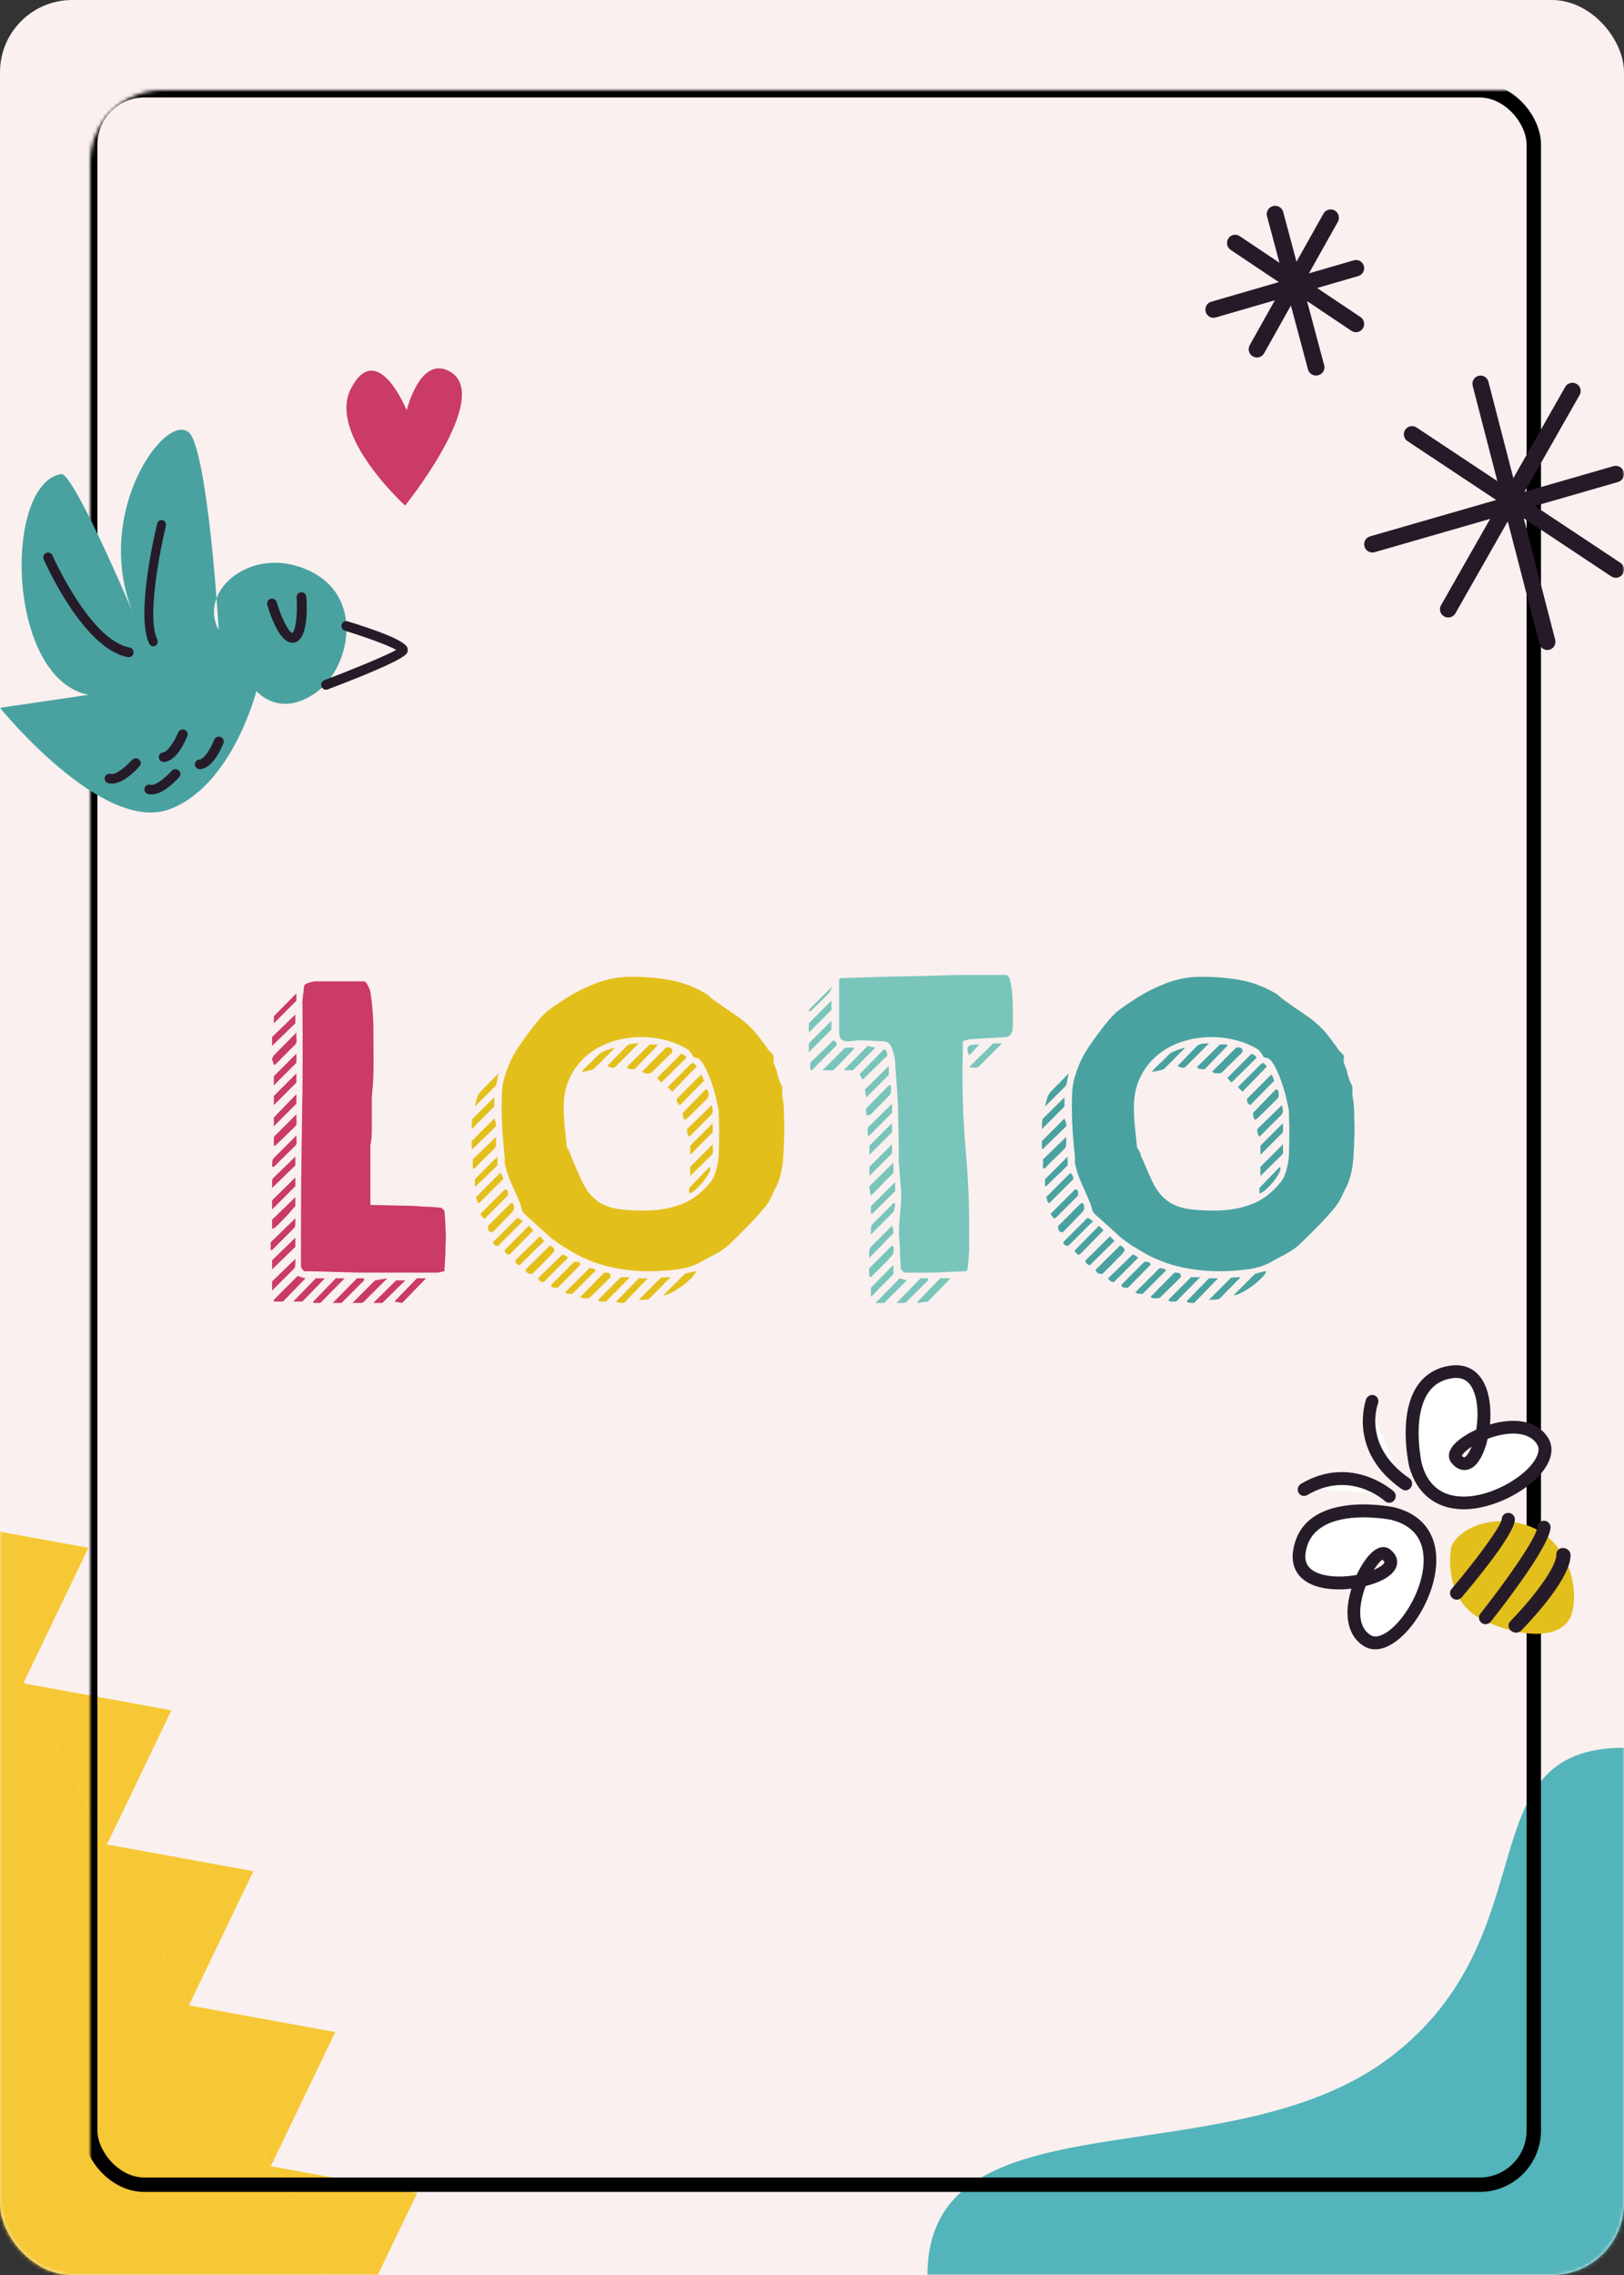 <?xml version="1.0" encoding="UTF-8"?>
<svg width="450px" height="630px" viewBox="0 0 450 630" version="1.1" xmlns="http://www.w3.org/2000/svg" xmlns:xlink="http://www.w3.org/1999/xlink">
    <rect x="0" y="0" width="450" height="630" fill="#333333" stroke="none"/>
    <title>default_Vec</title>
    <defs>
        <rect id="path-1" x="0" y="0" width="450" height="630" rx="20"></rect>
    </defs>
    <g id="illustrations" stroke="none" stroke-width="1" fill="none" fill-rule="evenodd">
        <g id="default_Vec">
            <mask id="mask-2" fill="white">
                <use xlink:href="#path-1"></use>
            </mask>
            <use id="Rectangle" fill="#F9F0EF" xlink:href="#path-1"></use>
            <g id="Group-3" mask="url(#mask-2)" fill="#F7C835">
                <g transform="translate(13.049, 546.735) rotate(63) translate(-13.049, -546.735) translate(-112.451, 482.839)" id="Rectangle">
                    <rect x="-1.13686838e-13" y="32.793" width="251" height="95"></rect>
                    <polygon points="126 3.69623163e-12 151 32.793 101 32.793"></polygon>
                    <polygon points="176 3.01411061e-12 201 32.793 151 32.793"></polygon>
                    <polygon points="226 2.85626501e-13 251 32.793 201 32.793"></polygon>
                    <polygon points="76 2.33198958e-12 101 32.793 51 32.793"></polygon>
                    <polygon points="25.463 0.064 50.463 32.857 0.463 32.857"></polygon>
                </g>
            </g>
            <path d="M385.068,569.817 C429.977,535.844 405.785,484 450,484 C479.039,484 479.47,531.232 451.293,625.697 L451.294,625.697 C450.495,628.371 448.362,630.435 445.663,631.145 C319.888,664.174 257,663.792 257,630 C257,578.732 340.159,603.79 385.068,569.817 Z" id="Rectangle" fill="#53B4BB" mask="url(#mask-2)"></path>
            <rect id="Rectangle" stroke="#000000" stroke-width="4" mask="url(#mask-2)" x="25" y="25" width="400" height="580" rx="15"></rect>
            <g id="Group" mask="url(#mask-2)">
                <g transform="translate(401.173, 421.056) rotate(23) translate(-401.173, -421.056) translate(359.41, 379.871)">
                    <path d="M27.817,46.329 C27.817,46.329 4.088,50.986 7.835,65.791 C11.587,80.596 41.099,59.954 30.592,57.334 C26.056,56.203 24.152,79.305 35.15,81.041 C46.148,82.771 51.319,42.688 27.817,46.329" id="Fill-1054" fill="#FFFFFF"></path>
                    <path d="M44.912,59.791 L44.912,59.791 C45.739,67.857 43.498,76.462 39.576,80.265 C37.879,81.916 35.915,82.616 33.902,82.294 C28.767,81.46 25.362,76.618 24.557,69.002 C20.238,71.454 14.733,73.227 10.577,71.632 C8.037,70.659 6.302,68.547 5.556,65.528 C1.428,48.88 25.623,43.832 26.608,43.638 C31.384,42.876 35.36,43.743 38.488,46.206 C42.013,48.98 44.297,53.805 44.912,59.791 M28.033,68.547 C28.321,71.354 29.523,77.963 34.452,78.758 C35.371,78.908 36.258,78.552 37.171,77.669 C40.256,74.672 42.127,66.985 41.431,60.169 C40.914,55.161 39.108,51.209 36.35,49.041 C34.011,47.201 30.938,46.567 27.217,47.156 C27.081,47.19 5.681,51.631 8.951,64.655 C9.418,66.54 10.349,67.724 11.806,68.285 C14.668,69.38 19.759,68.002 24.41,64.928 C24.535,61.231 25.373,57.045 27.413,55.417 C28.218,54.777 29.175,54.555 30.111,54.794 C32.929,55.517 33.521,57.329 33.63,58.346 C33.968,61.659 30.209,65.056 27.908,66.796 C27.935,67.379 27.973,67.963 28.033,68.547 M28.223,61.82 C29.594,60.397 30.198,59.241 30.149,58.724 C30.138,58.624 29.855,58.418 29.257,58.268 C29.143,58.457 28.593,59.669 28.223,61.82" id="Fill-1056" fill="#261C29"></path>
                    <path d="M28.756,30.768 C28.756,30.768 14.784,10.986 27.804,2.802 C40.824,-5.377 47.868,30.033 38.428,24.676 C34.35,22.368 49.041,4.243 58.226,10.589 C67.406,16.928 43.27,49.655 28.756,30.768" id="Fill-1058" fill="#FFFFFF"></path>
                    <path d="M61.085,14.035 C61.902,21.584 53.171,33.292 44.1,36.814 C37.232,39.475 30.834,37.625 26.074,31.594 C25.795,31.202 20.124,23.293 19.251,15.178 C18.597,9.153 20.789,4.423 25.588,1.483 C28.239,-0.144 30.996,-0.438 33.558,0.629 C37.758,2.371 40.621,7.427 42.131,12.146 C46.947,8.173 53.171,5.734 58.317,9.196 C59.899,10.263 60.861,11.939 61.085,14.035 M22.831,14.808 C23.608,22.009 28.921,29.444 28.977,29.515 C32.724,34.272 37.377,35.649 42.769,33.559 C50.923,30.391 58.099,19.913 57.506,14.4 C57.388,13.322 56.986,12.56 56.264,12.076 C52.349,9.441 46.874,12.435 43.093,16.033 C43.194,16.626 43.283,17.208 43.345,17.774 C43.664,20.779 43.541,24.681 41.097,26.238 C40.168,26.826 38.608,27.272 36.387,26.048 C35.481,25.547 34.911,24.671 34.794,23.582 C34.52,21.035 36.779,17.567 39.189,14.939 C37.87,9.545 35.04,5.054 32.148,3.851 C30.677,3.242 29.156,3.432 27.501,4.45 C23.849,6.687 22.316,10.078 22.831,14.808 M38.373,23.217 C38.804,23.353 39.094,23.326 39.128,23.31 C39.424,23.119 39.905,22.031 39.872,19.788 C38.781,21.399 38.317,22.668 38.373,23.217" id="Fill-1060" fill="#261C29"></path>
                    <path d="M45.762,48.541 C45.762,48.541 49.132,61.801 60.825,62.684 C72.524,63.573 84.741,59.33 83.428,51.099 C82.116,42.867 73.456,32.436 61.576,33.948 C49.695,35.454 44.29,44.742 45.762,48.541" id="Fill-1062" fill="#E3BF1C"></path>
                    <path d="M52.168,58.363 C52.168,58.363 59.05,38.023 57.676,34.363" id="Fill-1064" fill="#FFFFFF"></path>
                    <path d="M59.005,34.697 C59.556,39.837 55.086,54.638 53.623,59.295 C53.328,60.239 52.307,60.772 51.343,60.478 C50.384,60.189 49.834,59.19 50.134,58.246 C53.175,48.553 56.033,36.873 55.358,34.919 C55.024,34.003 55.546,32.97 56.493,32.654 C57.451,32.337 58.489,32.837 58.813,33.77 C58.903,34.025 58.966,34.336 59.005,34.697" id="Fill-1066" fill="#261C29"></path>
                    <path d="M61.659,62.8 C61.659,62.8 68.895,38.507 67.107,33.8" id="Fill-1068" fill="#FFFFFF"></path>
                    <path d="M69.027,33.225 C69.733,39.906 64.741,58.458 63.663,62.359 C63.398,63.317 62.398,63.883 61.433,63.62 C60.462,63.356 59.891,62.364 60.162,61.4 C62.923,51.401 66.362,35.988 65.329,33.085 C64.967,32.149 65.492,31.117 66.441,30.787 C67.384,30.456 68.423,30.955 68.756,31.891 C68.88,32.255 68.97,32.704 69.027,33.225" id="Fill-1070" fill="#261C29"></path>
                    <path d="M24.765,40.47 C24.765,40.47 11.028,35.347 1.765,48.487" id="Fill-1072" fill="#FFFFFF"></path>
                    <path d="M25.99,41.143 C26.017,41.397 25.99,41.662 25.902,41.922 C25.59,42.87 24.589,43.372 23.664,43.056 C23.166,42.875 11.308,38.88 3.165,49.924 C2.574,50.725 1.468,50.877 0.697,50.273 C-0.08,49.658 -0.228,48.524 0.358,47.728 C10.071,34.558 24.666,39.569 24.813,39.619 C25.481,39.856 25.919,40.466 25.99,41.143" id="Fill-1074" fill="#261C29"></path>
                    <path d="M70.633,59.436 C70.633,59.436 77.425,42.018 74.947,36.436" id="Fill-1076" fill="#FFFFFF"></path>
                    <path d="M77.401,39.028 C78.239,46.273 73.038,59.68 72.374,61.35 C71.995,62.292 70.853,62.783 69.817,62.445 C68.774,62.101 68.234,61.057 68.613,60.12 C71.226,53.529 74.739,41.714 73.113,38.057 C72.703,37.121 73.181,36.071 74.199,35.687 C75.216,35.309 76.389,35.749 76.805,36.68 C77.109,37.346 77.296,38.142 77.401,39.028" id="Fill-1078" fill="#261C29"></path>
                    <path d="M8.89,19.613 C8.89,19.613 9.319,33.197 25.89,36.613" id="Fill-1080" fill="#FFFFFF"></path>
                    <path d="M28.802,36.201 C28.818,36.377 28.813,36.559 28.78,36.746 C28.589,37.734 27.674,38.381 26.72,38.188 C8.515,34.459 7.833,19.255 7.812,19.107 C7.784,18.097 8.542,17.257 9.506,17.223 C10.471,17.189 11.283,17.983 11.321,18.982 C11.343,19.567 12.046,31.463 27.396,34.601 C28.17,34.76 28.726,35.424 28.802,36.201" id="Fill-1082" fill="#261C29"></path>
                </g>
            </g>
            <g id="Group-1086" mask="url(#mask-2)">
                <g transform="translate(0, 102)">
                    <path d="M112.257,38 C112.257,38 90.472,18.222 97.339,5.415 C104.634,-8.205 112.694,11.618 112.694,11.618 C112.694,11.618 116.523,-4.201 124.962,1.079 C136.298,8.176 112.257,38 112.257,38" id="Fill-1034" fill="#CA3B66"></path>
                    <path d="M60.61,72.481 C60.61,72.481 58.158,30.307 53.399,19.329 C48.635,8.354 25.018,38.136 36.75,67.477 C36.75,67.477 20.32,28.699 16.933,29.272 C0.915,31.989 1.702,85.925 24.556,90.415 L0,94.006 C0,94.006 28.426,129.13 47.085,122.06 C64.434,115.488 71.048,89.368 71.048,89.368 C71.048,89.368 77.391,97.003 87.516,89.829 C97.645,82.652 101.749,60.579 82.27,54.75 C67.826,50.43 55.047,62.402 60.61,72.481" id="Fill-1036" fill="#49A2A0"></path>
                    <path d="M90.511,88.987 C90.604,88.975 90.693,88.95 90.786,88.918 C111.859,80.929 112.608,79.239 112.855,78.683 C113.053,78.233 113.049,77.729 112.838,77.263 C111.919,75.188 103.341,72.197 96.304,70.056 C95.612,69.843 94.871,70.253 94.669,70.973 C94.466,71.693 94.867,72.45 95.567,72.663 C101.171,74.374 107.575,76.69 109.794,77.979 C107.203,79.448 98.15,83.221 89.863,86.364 C89.175,86.622 88.827,87.403 89.086,88.107 C89.304,88.721 89.908,89.073 90.511,88.987" id="Fill-1038" fill="#261C29"></path>
                    <path d="M81.367,75.976 C81.462,75.963 81.562,75.943 81.662,75.918 C85.309,74.988 85.13,66.767 84.889,63.274 C84.835,62.523 84.187,61.957 83.44,62.003 C82.7,62.048 82.127,62.7 82.181,63.454 C82.53,68.448 81.811,73.028 80.98,73.274 C80.025,73.155 77.915,69.01 76.66,64.75 C76.444,64.028 75.705,63.634 74.97,63.819 C74.255,64.032 73.844,64.791 74.056,65.512 C75.049,68.874 77.711,76.484 81.367,75.976" id="Fill-1040" fill="#261C29"></path>
                    <path d="M42.636,76.988 C42.778,76.967 42.923,76.918 43.052,76.84 C43.659,76.479 43.881,75.654 43.556,74.993 C40.66,69.146 44.308,50.442 45.957,43.725 C46.136,42.999 45.743,42.248 45.079,42.047 C44.407,41.854 43.728,42.276 43.548,43.003 C43.297,44.033 37.404,68.284 41.366,76.282 C41.621,76.799 42.136,77.062 42.636,76.988" id="Fill-1042" fill="#261C29"></path>
                    <path d="M35.862,79.987 C36.415,79.909 36.883,79.471 36.98,78.873 C37.106,78.136 36.618,77.427 35.899,77.3 C24.984,75.327 14.638,52.045 14.536,51.812 C14.235,51.128 13.447,50.808 12.78,51.12 C12.113,51.427 11.817,52.229 12.117,52.917 C12.561,53.929 23.15,77.759 35.452,79.979 C35.59,80.003 35.728,80.007 35.862,79.987" id="Fill-1044" fill="#261C29"></path>
                    <path d="M55.708,110.974 C59.131,110.513 61.468,104.945 61.911,103.807 C62.178,103.122 61.823,102.353 61.121,102.088 C60.41,101.828 59.629,102.161 59.361,102.85 C58.492,105.065 56.632,108.161 55.345,108.334 C55.32,108.338 55.299,108.338 55.278,108.342 C54.534,108.338 53.953,109.015 54.003,109.748 C54.053,110.481 54.697,111.042 55.449,110.998 C55.541,110.994 55.625,110.986 55.708,110.974" id="Fill-1046" fill="#261C29"></path>
                    <path d="M45.708,108.974 C49.131,108.513 51.468,102.945 51.911,101.807 C52.178,101.122 51.823,100.353 51.121,100.088 C50.41,99.828 49.629,100.161 49.361,100.85 C48.475,103.105 46.461,106.217 45.278,106.342 C44.526,106.35 43.953,107.015 44.003,107.748 C44.053,108.481 44.697,109.042 45.449,108.998 C45.541,108.994 45.625,108.986 45.708,108.974" id="Fill-1048" fill="#261C29"></path>
                    <path d="M42.562,117.962 C45.68,117.551 48.963,113.996 49.676,113.181 C50.168,112.626 50.091,111.788 49.506,111.316 C48.916,110.841 48.042,110.909 47.555,111.468 C45.934,113.305 43.016,115.674 41.756,115.322 C41.018,115.13 40.25,115.53 40.051,116.237 C39.847,116.94 40.275,117.674 41.014,117.878 C41.514,118.01 42.036,118.03 42.562,117.962" id="Fill-1050" fill="#261C29"></path>
                    <path d="M31.563,114.962 C34.682,114.55 37.962,110.999 38.679,110.185 C39.167,109.629 39.091,108.79 38.505,108.315 C37.919,107.84 37.041,107.912 36.557,108.467 C34.936,110.308 32.013,112.673 30.756,112.322 C30.018,112.13 29.25,112.529 29.051,113.236 C28.847,113.939 29.276,114.674 30.014,114.878 C30.515,115.01 31.037,115.03 31.563,114.962" id="Fill-1052" fill="#261C29"></path>
                </g>
            </g>
            <g id="Group-1033" mask="url(#mask-2)" fill="#261A29">
                <g transform="translate(334, 57)">
                    <path d="M94.75,123 C93.755,123 92.843,122.327 92.579,121.303 L74.073,49.847 C73.761,48.629 74.481,47.387 75.68,47.078 C76.867,46.751 78.115,47.484 78.426,48.696 L96.927,120.152 C97.239,121.364 96.525,122.606 95.32,122.921 C95.134,122.976 94.942,123 94.75,123" id="Fill-1017"></path>
                    <path d="M46.286,96 C45.293,96 44.378,95.355 44.092,94.351 C43.738,93.14 44.439,91.874 45.652,91.527 L113.08,72.089 C114.299,71.742 115.561,72.442 115.908,73.647 C116.262,74.858 115.561,76.124 114.348,76.477 L46.92,95.909 C46.707,95.97 46.493,96 46.286,96" id="Fill-1019"></path>
                    <path d="M113.731,103 C113.303,103 112.868,102.873 112.482,102.625 L56.014,65.161 C54.975,64.47 54.686,63.059 55.374,62.011 C56.062,60.976 57.456,60.685 58.513,61.375 L114.981,98.839 C116.025,99.53 116.315,100.935 115.626,101.983 C115.186,102.637 114.468,103 113.731,103" id="Fill-1021"></path>
                    <path d="M67.287,114 C66.908,114 66.517,113.903 66.163,113.703 C65.065,113.092 64.674,111.706 65.296,110.61 L99.714,50.149 C100.337,49.059 101.734,48.678 102.839,49.295 C103.938,49.907 104.323,51.293 103.706,52.382 L69.283,112.85 C68.862,113.588 68.086,114 67.287,114" id="Fill-1023"></path>
                    <path d="M30.676,47 C29.648,47 28.707,46.328 28.434,45.304 L17.075,2.849 C16.753,1.637 17.496,0.395 18.735,0.08 C19.974,-0.253 21.25,0.48 21.572,1.704 L32.924,44.153 C33.247,45.37 32.51,46.612 31.265,46.921 C31.066,46.976 30.874,47 30.676,47" id="Fill-1025"></path>
                    <path d="M2.253,31 C1.274,31 0.373,30.359 0.09,29.362 C-0.258,28.16 0.433,26.903 1.628,26.558 L41.119,15.089 C42.314,14.744 43.564,15.433 43.912,16.642 C44.255,17.838 43.564,19.095 42.368,19.446 L2.878,30.909 C2.668,30.97 2.457,31 2.253,31" id="Fill-1027"></path>
                    <path d="M41.736,35 C41.308,35 40.875,34.872 40.489,34.622 L7.011,12.199 C5.976,11.504 5.686,10.082 6.373,9.027 C7.06,7.972 8.451,7.679 9.505,8.387 L42.989,30.809 C44.024,31.505 44.314,32.92 43.627,33.975 C43.187,34.634 42.471,35 41.736,35" id="Fill-1029"></path>
                    <path d="M14.284,42 C13.906,42 13.515,41.902 13.162,41.7 C12.064,41.08 11.674,39.676 12.296,38.566 L32.72,2.166 C33.342,1.062 34.744,0.676 35.835,1.295 C36.938,1.921 37.323,3.319 36.707,4.429 L16.277,40.835 C15.856,41.583 15.082,42 14.284,42" id="Fill-1031"></path>
                </g>
            </g>
            <g id="Group-4" mask="url(#mask-2)">
                <g transform="translate(75, 270)">
                    <g id="L" transform="translate(0, 1.758)">
                        <path d="M18.066,82.227 L20.508,82.227 L13.77,89.062 L11.816,89.062 L11.816,88.672 L18.066,82.227 Z M25.879,82.227 L25.879,82.812 L19.629,89.062 L17.188,89.062 L23.926,82.227 L25.879,82.227 Z M32.324,82.227 L25.879,88.672 C25.618,88.932 25.309,89.062 24.951,89.062 C24.593,89.062 24.251,89.062 23.926,89.062 L22.656,89.062 L28.906,82.812 L32.324,82.227 Z M37.305,82.812 L30.957,89.062 L28.418,89.062 L34.766,82.812 L37.305,82.812 Z M40.527,82.227 L43.066,82.227 L36.426,89.062 L34.277,88.672 L40.527,82.227 Z M7.52,81.543 C8.171,81.868 8.887,82.096 9.668,82.227 L3.418,88.672 L0.879,88.672 L0.879,88.184 L7.52,81.543 Z M15.039,82.227 L8.789,88.672 L6.25,88.672 L12.5,82.227 L15.039,82.227 Z M6.836,76.855 L6.836,77.93 C6.836,78.255 6.82,78.581 6.787,78.906 C6.755,79.232 6.576,79.525 6.25,79.785 L0.391,85.645 L0.391,83.105 L6.836,76.855 Z M9.277,80.273 C8.822,79.883 8.529,79.46 8.398,79.004 L8.398,71.289 C8.398,60.221 8.496,49.251 8.691,38.379 C8.887,27.507 8.919,16.504 8.789,5.371 L9.277,1.27 C9.277,1.074 9.473,0.879 9.863,0.684 C10.254,0.488 10.482,0.391 10.547,0.391 C10.742,0.326 11.035,0.244 11.426,0.146 C11.816,0.049 12.077,0 12.207,0 L25.879,0 C26.074,0 26.27,0.13 26.465,0.391 C26.66,0.651 26.839,0.944 27.002,1.27 C27.165,1.595 27.311,1.921 27.441,2.246 C27.572,2.572 27.637,2.799 27.637,2.93 C28.158,6.25 28.434,9.603 28.467,12.988 C28.499,16.374 28.516,19.759 28.516,23.145 C28.516,23.73 28.499,24.528 28.467,25.537 C28.434,26.546 28.418,27.083 28.418,27.148 C28.418,27.279 28.402,27.604 28.369,28.125 C28.337,28.646 28.288,29.215 28.223,29.834 C28.158,30.452 28.109,31.022 28.076,31.543 C28.044,32.064 28.027,32.389 28.027,32.52 L28.027,41.797 C28.027,42.057 27.995,42.611 27.93,43.457 C27.865,44.303 27.767,44.857 27.637,45.117 L27.637,61.914 C28.158,61.914 29.069,61.93 30.371,61.963 C31.673,61.995 33.057,62.028 34.521,62.061 C35.986,62.093 37.37,62.126 38.672,62.158 C39.974,62.191 40.885,62.24 41.406,62.305 C41.862,62.37 42.415,62.402 43.066,62.402 C43.717,62.402 44.368,62.435 45.02,62.5 C45.736,62.565 46.484,62.63 47.266,62.695 L48.145,63.477 C48.21,64.323 48.275,65.137 48.34,65.918 C48.405,66.634 48.438,67.334 48.438,68.018 C48.438,68.701 48.47,69.271 48.535,69.727 L48.535,70.605 L48.535,71.484 C48.47,72.201 48.438,73.047 48.438,74.023 C48.438,75 48.405,75.944 48.34,76.855 C48.275,77.962 48.21,79.102 48.145,80.273 L46.387,80.664 L38.379,80.664 L26.367,80.664 C25.716,80.664 24.577,80.648 22.949,80.615 C21.322,80.583 19.613,80.534 17.822,80.469 C16.032,80.404 14.323,80.355 12.695,80.322 C11.068,80.29 9.928,80.273 9.277,80.273 Z M6.836,70.996 L6.836,73.535 L0.391,79.785 L0.391,77.246 L6.836,70.996 Z M6.836,65.625 L6.836,66.602 C6.836,66.927 6.82,67.269 6.787,67.627 C6.755,67.985 6.576,68.294 6.25,68.555 L0.391,74.414 L0,74.414 L0,72.266 L6.836,65.625 Z M6.836,59.766 L6.836,61.035 L6.836,62.305 C6.706,62.37 6.478,62.598 6.152,62.988 C5.827,63.379 5.566,63.672 5.371,63.867 C5.241,64.062 4.98,64.372 4.59,64.795 C4.199,65.218 3.792,65.641 3.369,66.064 C2.946,66.488 2.539,66.895 2.148,67.285 C1.758,67.676 1.465,67.969 1.27,68.164 C1.204,68.164 1.074,68.229 0.879,68.359 C0.684,68.49 0.521,68.555 0.391,68.555 L0.391,66.016 L6.836,59.766 Z M6.836,54.297 L6.836,56.738 L0.391,63.184 L0.391,60.645 L6.836,54.297 Z M6.836,50.977 L0.391,57.227 L0.391,56.152 C0.391,55.827 0.391,55.518 0.391,55.225 C0.391,54.932 0.553,54.622 0.879,54.297 L6.836,48.535 L6.836,50.977 Z M7.129,43.652 C7.129,43.978 7.145,44.303 7.178,44.629 C7.21,44.954 7.096,45.247 6.836,45.508 L0.879,51.367 L0.391,51.367 C0.391,51.107 0.407,50.684 0.439,50.098 C0.472,49.512 0.618,49.121 0.879,48.926 L7.129,42.676 L7.129,43.652 Z M7.129,36.816 L7.129,37.988 C7.129,38.379 7.145,38.753 7.178,39.111 C7.21,39.469 7.096,39.811 6.836,40.137 L1.27,45.508 L0.879,45.508 L0.879,43.066 L7.129,36.816 Z M7.129,31.25 L7.129,33.887 L0.879,40.137 L0.879,37.695 L7.129,31.25 Z M7.129,25.488 L7.129,28.027 L0.879,34.277 L0.879,31.738 L7.129,25.488 Z M7.129,20.02 L7.129,22.559 L0.879,28.809 L0.879,26.27 L7.129,20.02 Z M0.391,21.289 C0.521,21.224 0.618,21.077 0.684,20.85 C0.749,20.622 0.814,20.508 0.879,20.508 L7.129,14.16 L7.129,15.43 C7.129,15.755 7.145,16.097 7.178,16.455 C7.21,16.813 7.096,17.155 6.836,17.48 L1.27,23.047 L1.074,23.047 L0.879,23.047 C0.814,22.917 0.749,22.705 0.684,22.412 C0.618,22.119 0.521,21.908 0.391,21.777 L0.391,21.484 L0.391,21.289 Z M6.836,9.18 L6.836,11.621 L0.391,17.871 L0.391,15.43 L6.836,9.18 Z M7.129,3.32 L7.129,5.371 L0.879,11.621 L0.879,9.668 L7.129,3.32 Z" id="Shape" fill="#CA3B66" fill-rule="nonzero"></path>
                    </g>
                    <g id="O" transform="translate(55.707, 0.488)">
                        <path d="M46.289,83.496 L48.828,83.496 L42.188,90.332 L41.602,90.332 C41.341,90.332 41.097,90.316 40.869,90.283 C40.641,90.251 40.365,90.137 40.039,89.941 L46.289,83.496 Z M41.309,83.203 L43.848,83.203 L37.207,89.941 L36.426,89.941 C36.296,89.941 36.068,89.941 35.742,89.941 C35.417,89.941 35.189,89.779 35.059,89.453 L41.309,83.203 Z M55.078,83.203 L49.316,89.062 C49.121,89.258 48.779,89.372 48.291,89.404 C47.803,89.437 47.363,89.453 46.973,89.453 L46.289,89.453 L52.246,83.496 C52.376,83.366 52.702,83.285 53.223,83.252 C53.743,83.219 54.167,83.203 54.492,83.203 L55.078,83.203 Z M36.719,81.934 L36.914,81.934 C37.24,81.934 37.581,81.966 37.939,82.031 C38.298,82.096 38.477,82.357 38.477,82.812 L38.477,83.203 L32.91,88.672 C32.715,88.932 32.259,89.062 31.543,89.062 C31.217,89.062 30.957,89.046 30.762,89.014 C30.566,88.981 30.339,88.867 30.078,88.672 L36.719,81.934 Z M62.207,81.543 C62.077,81.999 61.654,82.601 60.938,83.35 C60.221,84.098 59.375,84.831 58.398,85.547 C57.422,86.263 56.445,86.882 55.469,87.402 C54.492,87.923 53.743,88.184 53.223,88.184 L53.125,88.184 L58.984,82.324 C59.115,82.259 59.277,82.194 59.473,82.129 C59.603,82.064 59.733,82.031 59.863,82.031 C59.993,82.031 60.124,81.999 60.254,81.934 C60.384,81.868 60.71,81.787 61.23,81.689 C61.751,81.592 62.077,81.543 62.207,81.543 Z M32.617,80.664 L32.715,80.664 L32.91,80.664 C33.04,80.729 33.171,80.762 33.301,80.762 C33.431,80.762 33.561,80.794 33.691,80.859 C33.887,80.924 34.049,80.99 34.18,81.055 L34.375,81.25 L34.18,81.543 L27.93,87.793 L27.441,87.793 C27.116,87.793 26.839,87.777 26.611,87.744 C26.383,87.712 26.139,87.598 25.879,87.402 L32.617,80.664 Z M22.07,85.254 L28.32,79.004 L28.516,79.004 C28.581,79.004 28.613,78.988 28.613,78.955 C28.613,78.923 28.646,78.906 28.711,78.906 C28.971,78.906 29.264,78.955 29.59,79.053 C29.915,79.15 30.078,79.362 30.078,79.688 L30.078,79.785 L23.828,86.133 L23.438,86.133 C23.177,86.133 22.884,86.1 22.559,86.035 C22.233,85.97 22.07,85.807 22.07,85.547 L22.07,85.254 Z M25.098,76.953 L25.195,76.953 L25.488,76.953 C25.618,77.018 25.83,77.148 26.123,77.344 C26.416,77.539 26.595,77.702 26.66,77.832 L20.117,84.375 C20.117,84.44 20.085,84.473 20.02,84.473 C19.954,84.538 19.889,84.57 19.824,84.57 C19.564,84.57 19.287,84.473 18.994,84.277 C18.701,84.082 18.49,83.822 18.359,83.496 L25.098,76.953 Z M14.941,81.055 L21.68,74.414 C21.875,74.414 22.135,74.577 22.461,74.902 C22.786,75.228 22.949,75.488 22.949,75.684 C22.949,75.749 22.835,75.944 22.607,76.27 C22.38,76.595 22.201,76.823 22.07,76.953 C21.875,77.148 21.517,77.507 20.996,78.027 C20.475,78.548 19.938,79.102 19.385,79.688 C18.831,80.273 18.294,80.811 17.773,81.299 C17.253,81.787 16.895,82.129 16.699,82.324 L16.504,82.324 C16.178,82.324 15.837,82.227 15.479,82.031 C15.12,81.836 14.941,81.576 14.941,81.25 L14.941,81.055 Z M8.301,36.035 C8.301,34.538 8.333,33.105 8.398,31.738 C8.464,30.371 8.724,28.971 9.18,27.539 C10.026,24.609 11.344,21.826 13.135,19.189 C14.925,16.553 16.829,14.03 18.848,11.621 C19.759,10.579 20.703,9.701 21.68,8.984 C22.656,8.268 23.796,7.487 25.098,6.641 C27.897,4.753 30.908,3.174 34.131,1.904 C37.354,0.635 40.723,0 44.238,0 C47.884,0 51.4,0.293 54.785,0.879 C58.171,1.465 61.491,2.702 64.746,4.59 C64.876,4.655 65.218,4.915 65.771,5.371 C66.325,5.827 66.667,6.12 66.797,6.25 C68.88,7.747 70.947,9.18 72.998,10.547 C75.049,11.914 76.921,13.542 78.613,15.43 C78.613,15.495 78.743,15.674 79.004,15.967 C79.264,16.26 79.541,16.602 79.834,16.992 C80.127,17.383 80.436,17.79 80.762,18.213 C81.087,18.636 81.315,18.945 81.445,19.141 C81.51,19.271 81.657,19.499 81.885,19.824 C82.113,20.15 82.259,20.345 82.324,20.41 C82.389,20.475 82.601,20.687 82.959,21.045 C83.317,21.403 83.529,21.647 83.594,21.777 C83.659,21.842 83.675,22.119 83.643,22.607 C83.61,23.096 83.594,23.372 83.594,23.438 C83.594,23.568 83.724,23.975 83.984,24.658 C84.245,25.342 84.408,25.749 84.473,25.879 C84.473,25.944 84.505,26.123 84.57,26.416 C84.635,26.709 84.717,27.018 84.814,27.344 C84.912,27.669 85.01,27.979 85.107,28.271 C85.205,28.564 85.254,28.743 85.254,28.809 C85.319,28.939 85.465,29.232 85.693,29.688 C85.921,30.143 86.035,30.436 86.035,30.566 L86.035,32.52 C86.035,32.65 86.051,32.861 86.084,33.154 C86.117,33.447 86.165,33.757 86.23,34.082 C86.296,34.408 86.344,34.717 86.377,35.01 C86.41,35.303 86.426,35.482 86.426,35.547 C86.426,35.612 86.442,35.889 86.475,36.377 C86.507,36.865 86.523,37.419 86.523,38.037 C86.523,38.656 86.54,39.274 86.572,39.893 C86.605,40.511 86.621,41.016 86.621,41.406 C86.621,44.01 86.523,46.842 86.328,49.902 C86.133,52.962 85.514,55.664 84.473,58.008 C84.342,58.203 84.18,58.496 83.984,58.887 C83.789,59.277 83.594,59.701 83.398,60.156 C83.203,60.612 82.992,61.035 82.764,61.426 C82.536,61.816 82.389,62.109 82.324,62.305 C82.259,62.435 82.113,62.646 81.885,62.939 C81.657,63.232 81.51,63.444 81.445,63.574 C79.948,65.397 78.337,67.188 76.611,68.945 C74.886,70.703 73.177,72.396 71.484,74.023 C70.378,75.065 69.076,75.977 67.578,76.758 C66.081,77.539 64.714,78.288 63.477,79.004 C61.458,80.111 59.098,80.811 56.396,81.104 C53.695,81.396 51.27,81.543 49.121,81.543 C44.954,81.543 40.983,81.055 37.207,80.078 C33.431,79.102 29.818,77.507 26.367,75.293 C26.107,75.163 25.765,74.967 25.342,74.707 C24.919,74.447 24.512,74.17 24.121,73.877 C23.73,73.584 23.389,73.34 23.096,73.145 C22.803,72.949 22.624,72.819 22.559,72.754 C22.493,72.754 22.152,72.477 21.533,71.924 C20.915,71.37 20.182,70.703 19.336,69.922 C18.49,69.141 17.627,68.359 16.748,67.578 C15.869,66.797 15.137,66.146 14.551,65.625 C14.616,65.625 14.551,65.527 14.355,65.332 L14.16,65.137 C14.095,65.007 13.965,64.6 13.77,63.916 C13.574,63.232 13.444,62.826 13.379,62.695 C12.598,60.807 11.816,59.017 11.035,57.324 C10.254,55.632 9.635,53.776 9.18,51.758 C9.115,51.693 9.098,51.432 9.131,50.977 C9.163,50.521 9.18,50.26 9.18,50.195 C8.919,47.786 8.708,45.426 8.545,43.115 C8.382,40.804 8.301,38.444 8.301,36.035 Z M12.109,78.516 L18.848,71.875 L20.117,73.145 L13.379,79.785 C13.379,79.85 13.346,79.883 13.281,79.883 L13.086,79.883 L12.988,79.785 C12.858,79.785 12.695,79.688 12.5,79.492 C12.305,79.297 12.174,79.134 12.109,79.004 L12.109,78.809 L12.109,78.516 Z M9.082,75.879 C9.082,75.814 9.115,75.749 9.18,75.684 L15.82,68.945 L17.09,70.215 L10.449,76.953 L10.254,76.953 L9.961,76.953 C9.896,76.823 9.749,76.676 9.521,76.514 C9.294,76.351 9.18,76.204 9.18,76.074 L9.082,75.879 Z M12.5,66.895 C12.5,66.895 12.565,66.862 12.695,66.797 L12.988,66.895 C13.053,66.895 13.232,67.008 13.525,67.236 C13.818,67.464 14.03,67.611 14.16,67.676 L7.422,74.414 C7.422,74.479 7.389,74.512 7.324,74.512 L7.129,74.512 C6.478,74.512 6.055,74.186 5.859,73.535 L12.5,66.895 Z M4.492,69.043 C4.492,68.978 4.525,68.945 4.59,68.945 L10.84,62.695 L11.035,62.695 C11.361,62.695 11.556,62.858 11.621,63.184 C11.686,63.509 11.719,63.77 11.719,63.965 C11.719,64.421 11.556,64.811 11.23,65.137 L5.859,70.703 L5.371,70.703 C5.046,70.703 4.818,70.557 4.688,70.264 C4.557,69.971 4.492,69.661 4.492,69.336 L4.492,69.043 Z M9.18,58.887 L9.375,58.887 C9.701,58.887 9.896,59.049 9.961,59.375 C10.026,59.701 10.059,59.993 10.059,60.254 C10.059,60.319 10.042,60.368 10.01,60.4 C9.977,60.433 9.961,60.482 9.961,60.547 L9.961,60.645 L3.711,66.895 L3.418,66.895 L3.32,66.895 C3.125,66.699 2.913,66.439 2.686,66.113 C2.458,65.788 2.376,65.625 2.441,65.625 L9.18,58.887 Z M26.367,47.266 C26.432,47.396 26.562,47.607 26.758,47.9 C26.953,48.193 27.051,48.405 27.051,48.535 C27.181,48.6 27.279,48.812 27.344,49.17 C27.409,49.528 27.474,49.74 27.539,49.805 C27.604,49.935 27.751,50.26 27.979,50.781 C28.206,51.302 28.451,51.872 28.711,52.49 C28.971,53.109 29.232,53.711 29.492,54.297 C29.753,54.883 29.948,55.306 30.078,55.566 C30.99,57.715 32.031,59.408 33.203,60.645 C34.375,61.882 35.693,62.793 37.158,63.379 C38.623,63.965 40.251,64.339 42.041,64.502 C43.831,64.665 45.801,64.746 47.949,64.746 C51.725,64.746 55.16,64.144 58.252,62.939 C61.344,61.735 64.095,59.57 66.504,56.445 C66.569,56.315 66.699,56.087 66.895,55.762 C67.09,55.436 67.188,55.241 67.188,55.176 C67.969,53.158 68.392,51.123 68.457,49.072 C68.522,47.021 68.555,44.922 68.555,42.773 C68.555,42.578 68.555,42.22 68.555,41.699 C68.555,41.178 68.538,40.625 68.506,40.039 C68.473,39.453 68.457,38.883 68.457,38.33 C68.457,37.777 68.457,37.402 68.457,37.207 C68.327,36.426 68.099,35.319 67.773,33.887 C67.448,32.454 67.025,30.973 66.504,29.443 C65.983,27.913 65.397,26.497 64.746,25.195 C64.095,23.893 63.411,23.014 62.695,22.559 C62.63,22.559 62.402,22.51 62.012,22.412 C61.621,22.314 61.426,22.233 61.426,22.168 C61.361,22.103 61.23,21.891 61.035,21.533 C60.84,21.175 60.677,20.964 60.547,20.898 C60.482,20.768 60.352,20.589 60.156,20.361 C59.961,20.133 59.798,20.02 59.668,20.02 C57.845,18.913 55.843,18.083 53.662,17.529 C51.481,16.976 49.316,16.699 47.168,16.699 C44.238,16.699 41.471,17.122 38.867,17.969 C36.263,18.815 33.968,20.068 31.982,21.729 C29.997,23.389 28.418,25.423 27.246,27.832 C26.074,30.241 25.488,33.008 25.488,36.133 C25.488,37.956 25.586,39.795 25.781,41.65 C25.977,43.506 26.172,45.378 26.367,47.266 Z M7.91,54.297 C7.91,54.362 7.975,54.443 8.105,54.541 C8.236,54.639 8.301,54.72 8.301,54.785 C8.431,54.915 8.545,55.143 8.643,55.469 C8.74,55.794 8.757,55.99 8.691,56.055 L2.051,62.695 C1.986,62.695 1.904,62.646 1.807,62.549 C1.709,62.451 1.628,62.37 1.562,62.305 C1.497,62.174 1.465,62.044 1.465,61.914 C1.465,61.784 1.432,61.654 1.367,61.523 C1.302,61.328 1.237,61.165 1.172,61.035 L7.91,54.297 Z M65.918,52.637 L66.113,53.027 C66.113,53.483 65.885,54.102 65.43,54.883 C64.974,55.664 64.421,56.429 63.77,57.178 C63.118,57.926 62.467,58.577 61.816,59.131 C61.165,59.684 60.645,59.961 60.254,59.961 L60.254,58.496 L65.918,52.637 Z M7.129,49.805 L7.129,52.246 L1.172,58.008 L0.879,58.008 L0.879,56.055 L7.129,49.805 Z M66.797,46.387 L66.797,47.461 C66.797,47.786 66.813,48.112 66.846,48.438 C66.878,48.763 66.764,49.056 66.504,49.316 L60.547,55.176 L60.547,52.637 L66.797,46.387 Z M6.738,44.336 L6.738,45.508 C6.738,46.224 6.722,46.696 6.689,46.924 C6.657,47.152 6.38,47.526 5.859,48.047 C5.469,48.438 4.98,48.91 4.395,49.463 C3.809,50.016 3.255,50.553 2.734,51.074 C2.083,51.725 1.465,52.376 0.879,53.027 L0.293,53.027 L0.293,50.586 L6.738,44.336 Z M66.797,40.527 L66.797,43.066 L60.547,49.316 L60.547,46.777 L66.797,40.527 Z M6.25,39.258 C6.38,39.583 6.494,39.876 6.592,40.137 C6.689,40.397 6.738,40.69 6.738,41.016 L6.738,41.406 L0.293,47.656 L0,47.656 L0,45.508 L6.25,39.258 Z M59.668,42.188 L66.504,35.547 C66.569,35.677 66.634,35.954 66.699,36.377 C66.764,36.8 66.797,37.077 66.797,37.207 C66.797,37.272 66.764,37.402 66.699,37.598 C66.634,37.793 66.569,37.956 66.504,38.086 L60.254,44.336 C59.863,43.685 59.668,43.099 59.668,42.578 L59.668,42.188 Z M6.25,35.938 L0,42.188 L0,41.406 C0,41.081 0.016,40.706 0.049,40.283 C0.081,39.86 0.163,39.518 0.293,39.258 L6.25,33.398 L6.25,35.938 Z M58.496,37.695 L64.746,31.25 L64.941,31.25 C65.267,31.25 65.462,31.413 65.527,31.738 C65.592,32.064 65.625,32.324 65.625,32.52 C65.625,32.78 65.609,33.008 65.576,33.203 C65.544,33.398 65.43,33.594 65.234,33.789 L59.668,39.258 L58.984,39.648 C58.659,39.193 58.496,38.607 58.496,37.891 L58.496,37.695 Z M6.738,30.078 L0.879,35.938 C1.009,35.286 1.188,34.554 1.416,33.74 C1.644,32.926 1.986,32.292 2.441,31.836 L7.422,26.758 L6.738,30.078 Z M56.836,33.789 L63.477,27.148 C63.542,27.148 63.623,27.214 63.721,27.344 C63.818,27.474 63.9,27.539 63.965,27.539 C63.965,27.669 64.03,27.93 64.16,28.32 C64.225,28.516 64.29,28.678 64.355,28.809 L57.715,35.547 C57.129,35.221 56.836,34.733 56.836,34.082 L56.836,33.789 Z M60.547,24.316 C60.677,24.186 60.84,24.072 61.035,23.975 C61.23,23.877 61.361,23.828 61.426,23.828 C61.426,23.893 61.54,24.023 61.768,24.219 C61.995,24.414 62.142,24.577 62.207,24.707 C62.207,24.707 62.24,24.772 62.305,24.902 L62.207,25 L55.566,31.836 L54.297,30.566 L60.547,24.316 Z M58.105,21.289 C58.171,21.354 58.268,21.419 58.398,21.484 L58.984,21.777 L59.375,22.168 L59.375,22.461 L59.375,22.559 L52.539,29.297 L51.367,28.027 L58.105,21.289 Z M53.809,19.629 L54.004,19.629 C54.069,19.629 54.102,19.613 54.102,19.58 C54.102,19.548 54.134,19.531 54.199,19.531 C54.525,19.531 54.834,19.596 55.127,19.727 C55.42,19.857 55.566,20.085 55.566,20.41 L55.566,20.898 L50.098,26.27 C49.902,26.53 49.691,26.676 49.463,26.709 C49.235,26.742 48.991,26.758 48.73,26.758 C48.405,26.758 48.145,26.742 47.949,26.709 C47.754,26.676 47.493,26.53 47.168,26.27 L53.809,19.629 Z M33.789,25.586 C33.724,25.586 33.594,25.635 33.398,25.732 C33.203,25.83 33.04,25.879 32.91,25.879 C32.845,25.879 32.552,25.944 32.031,26.074 C31.51,26.204 31.12,26.27 30.859,26.27 L30.664,26.27 L30.469,26.27 C30.599,26.074 30.892,25.749 31.348,25.293 C31.803,24.837 32.308,24.349 32.861,23.828 C33.415,23.307 33.936,22.803 34.424,22.314 C34.912,21.826 35.254,21.484 35.449,21.289 C35.905,20.964 36.572,20.638 37.451,20.312 C38.33,19.987 39.095,19.759 39.746,19.629 L33.789,25.586 Z M49.316,18.75 L51.367,18.75 L51.367,19.141 L45.117,25.586 L44.629,25.586 C44.303,25.586 44.01,25.57 43.75,25.537 C43.49,25.505 43.229,25.326 42.969,25 L49.316,18.75 Z M42.969,19.141 C43.359,18.815 43.848,18.62 44.434,18.555 C45.02,18.49 45.54,18.457 45.996,18.457 L46.289,18.457 L39.746,25 C39.681,25.065 39.616,25.098 39.551,25.098 C39.486,25.163 39.323,25.195 39.062,25.195 C38.607,25.195 38.118,25.033 37.598,24.707 L42.969,19.141 Z" id="Shape" fill="#E3BF1C" fill-rule="nonzero"></path>
                    </g>
                    <g id="T" transform="translate(149.121, 0)">
                        <path d="M27.148,84.57 L20.898,90.82 L18.457,90.82 L25.195,83.984 L27.148,84.57 Z M33.008,83.984 L33.008,84.57 L27.148,90.43 C26.888,90.69 26.611,90.82 26.318,90.82 C26.025,90.82 25.684,90.82 25.293,90.82 L24.316,90.82 L30.957,83.984 L33.008,83.984 Z M36.426,83.984 L39.258,83.984 L33.008,90.43 L30.176,90.82 L30.176,90.43 L36.426,83.984 Z M23.438,80.273 L23.438,82.812 L17.188,89.16 L17.188,86.621 L23.438,80.273 Z M16.699,81.445 C16.699,81.315 16.732,81.217 16.797,81.152 L23.047,74.902 C23.307,75.163 23.454,75.391 23.486,75.586 C23.519,75.781 23.535,76.042 23.535,76.367 C23.535,76.432 23.519,76.497 23.486,76.562 C23.454,76.628 23.438,76.693 23.438,76.758 L23.438,77.051 C23.438,77.116 23.275,77.36 22.949,77.783 C22.624,78.206 22.363,78.483 22.168,78.613 C22.038,78.809 21.729,79.15 21.24,79.639 C20.752,80.127 20.247,80.632 19.727,81.152 C19.206,81.673 18.701,82.178 18.213,82.666 C17.725,83.154 17.383,83.496 17.188,83.691 C16.862,83.561 16.699,83.285 16.699,82.861 C16.699,82.438 16.699,82.161 16.699,82.031 L16.699,81.445 Z M25,71.484 C25,69.596 25.098,67.757 25.293,65.967 C25.488,64.176 25.586,62.337 25.586,60.449 L25.586,59.375 C25.521,59.115 25.456,58.577 25.391,57.764 C25.326,56.95 25.26,56.104 25.195,55.225 C25.13,54.346 25.065,53.516 25,52.734 C24.935,51.953 24.902,51.4 24.902,51.074 L24.902,49.805 C24.902,49.219 24.902,48.291 24.902,47.021 C24.902,45.752 24.886,44.434 24.854,43.066 C24.821,41.699 24.788,40.43 24.756,39.258 C24.723,38.086 24.707,37.305 24.707,36.914 C24.707,36.458 24.674,35.628 24.609,34.424 C24.544,33.219 24.463,31.934 24.365,30.566 C24.268,29.199 24.17,27.881 24.072,26.611 C23.975,25.342 23.926,24.447 23.926,23.926 C23.861,23.47 23.763,22.949 23.633,22.363 C23.503,21.777 23.34,21.191 23.145,20.605 C22.949,20.02 22.673,19.515 22.314,19.092 C21.956,18.669 21.484,18.424 20.898,18.359 C20.638,18.359 20.182,18.343 19.531,18.311 C18.88,18.278 18.197,18.245 17.48,18.213 C16.764,18.18 16.097,18.148 15.479,18.115 C14.86,18.083 14.453,18.066 14.258,18.066 C14.193,18.066 13.997,18.083 13.672,18.115 C13.346,18.148 13.005,18.18 12.646,18.213 C12.288,18.245 11.93,18.278 11.572,18.311 C11.214,18.343 11.003,18.359 10.938,18.359 L10.645,18.359 C9.147,18.359 8.398,17.546 8.398,15.918 L8.398,1.27 L8.789,0.879 C8.789,0.879 9.359,0.863 10.498,0.83 C11.637,0.798 13.118,0.749 14.941,0.684 C16.764,0.618 18.831,0.553 21.143,0.488 C23.454,0.423 25.781,0.374 28.125,0.342 C30.469,0.309 32.731,0.26 34.912,0.195 C37.093,0.13 38.965,0.065 40.527,0 L47.656,0 L54.785,0 C55.306,0.195 55.68,0.863 55.908,2.002 C56.136,3.141 56.299,4.395 56.396,5.762 C56.494,7.129 56.543,8.447 56.543,9.717 C56.543,10.986 56.543,11.849 56.543,12.305 C56.543,12.695 56.543,13.167 56.543,13.721 C56.543,14.274 56.494,14.811 56.396,15.332 C56.299,15.853 56.087,16.292 55.762,16.65 C55.436,17.008 54.98,17.188 54.395,17.188 C54.069,17.188 53.532,17.22 52.783,17.285 C52.035,17.35 51.237,17.399 50.391,17.432 C49.544,17.464 48.747,17.513 47.998,17.578 C47.249,17.643 46.712,17.676 46.387,17.676 C46.191,17.676 45.719,17.708 44.971,17.773 C44.222,17.839 43.75,17.936 43.555,18.066 C43.49,18.066 43.343,18.115 43.115,18.213 C42.887,18.311 42.741,18.359 42.676,18.359 C42.676,18.75 42.676,19.401 42.676,20.312 C42.676,21.224 42.66,22.168 42.627,23.145 C42.594,24.121 42.578,25.065 42.578,25.977 C42.578,26.888 42.578,27.539 42.578,27.93 C42.578,34.961 42.887,41.96 43.506,48.926 C44.124,55.892 44.434,62.923 44.434,70.02 L44.434,76.172 C44.434,76.562 44.401,77.051 44.336,77.637 C44.271,78.223 44.222,78.809 44.189,79.395 C44.157,79.98 44.108,80.485 44.043,80.908 C43.978,81.331 43.945,81.543 43.945,81.543 L43.555,82.031 C43.555,82.031 43.18,82.048 42.432,82.08 C41.683,82.113 40.804,82.145 39.795,82.178 C38.786,82.21 37.728,82.259 36.621,82.324 C35.514,82.389 34.603,82.422 33.887,82.422 L29.297,82.422 L26.465,82.422 L25.586,81.543 C25.521,81.543 25.472,81.283 25.439,80.762 C25.407,80.241 25.374,79.622 25.342,78.906 C25.309,78.19 25.277,77.458 25.244,76.709 C25.212,75.96 25.195,75.358 25.195,74.902 C25.195,74.837 25.163,74.365 25.098,73.486 C25.033,72.607 25,71.94 25,71.484 Z M23.047,69.434 C23.112,69.564 23.193,69.857 23.291,70.312 C23.389,70.768 23.438,71.061 23.438,71.191 L23.438,71.387 L23.438,71.484 L16.797,78.32 C16.797,78.19 16.781,78.027 16.748,77.832 C16.715,77.637 16.699,77.507 16.699,77.441 C16.699,77.116 16.715,76.742 16.748,76.318 C16.781,75.895 16.927,75.553 17.188,75.293 L23.047,69.434 Z M23.926,63.184 C23.926,63.509 23.877,63.965 23.779,64.551 C23.682,65.137 23.568,65.495 23.438,65.625 L17.188,71.875 L17.188,71.191 C17.188,70.866 17.204,70.492 17.236,70.068 C17.269,69.645 17.383,69.303 17.578,69.043 L23.438,63.184 L23.926,63.184 Z M23.926,57.324 L23.926,59.863 L17.578,66.113 L17.188,66.113 L17.188,64.062 L23.926,57.324 Z M16.797,58.496 L23.438,51.953 L23.438,54.785 L17.188,61.133 C17.122,60.938 17.041,60.563 16.943,60.01 C16.846,59.456 16.797,59.115 16.797,58.984 L16.797,58.789 L16.797,58.496 Z M23.047,46.875 L23.047,49.414 L16.797,55.664 L16.797,53.125 L23.047,46.875 Z M23.047,41.016 L23.047,43.555 L16.797,49.805 L16.797,47.266 L23.047,41.016 Z M23.047,35.645 L23.047,38.184 L16.797,44.434 L16.309,44.434 L16.309,42.285 L23.047,35.645 Z M15.82,37.207 C15.82,37.142 15.853,37.044 15.918,36.914 L22.168,30.566 L22.754,30.566 C22.754,30.892 22.754,31.38 22.754,32.031 C22.754,32.682 22.559,33.171 22.168,33.496 L17.188,38.574 C17.122,38.639 16.976,38.704 16.748,38.77 C16.52,38.835 16.374,38.867 16.309,38.867 C16.048,38.867 15.902,38.672 15.869,38.281 C15.837,37.891 15.82,37.63 15.82,37.5 L15.82,37.207 Z M22.168,25.195 L22.168,27.637 L15.918,33.887 L15.527,31.738 L22.168,25.195 Z M14.258,27.246 L20.898,20.508 C20.964,20.508 21.045,20.573 21.143,20.703 C21.24,20.833 21.322,20.898 21.387,20.898 C21.517,21.094 21.615,21.354 21.68,21.68 C21.745,22.005 21.777,22.201 21.777,22.266 L15.039,28.906 C14.844,28.776 14.648,28.564 14.453,28.271 C14.258,27.979 14.16,27.702 14.16,27.441 L14.258,27.246 Z M0.391,24.316 L6.836,18.066 C7.422,18.392 7.715,18.783 7.715,19.238 C7.715,19.303 7.699,19.352 7.666,19.385 C7.633,19.417 7.617,19.466 7.617,19.531 L7.52,19.629 L0.879,26.367 C0.553,26.302 0.391,26.09 0.391,25.732 C0.391,25.374 0.391,25.13 0.391,25 L0.391,24.316 Z M12.5,20.117 L12.5,20.508 L7.129,26.074 C6.803,26.335 6.462,26.449 6.104,26.416 C5.745,26.383 5.404,26.367 5.078,26.367 L3.809,26.367 L10.059,20.117 L12.5,20.117 Z M18.457,20.117 L12.207,26.367 L9.668,26.367 L16.309,19.629 L18.457,20.117 Z M53.516,18.945 L47.266,25.195 C47.005,25.456 46.712,25.602 46.387,25.635 C46.061,25.667 45.736,25.684 45.41,25.684 C45.345,25.684 45.182,25.651 44.922,25.586 C44.661,25.521 44.499,25.488 44.434,25.488 L51.074,18.945 L53.516,18.945 Z M43.945,20.801 C43.945,20.02 44.255,19.564 44.873,19.434 C45.492,19.303 46.094,19.238 46.68,19.238 L47.266,19.238 L44.434,22.266 C44.368,22.135 44.287,21.908 44.189,21.582 C44.092,21.257 44.01,21.029 43.945,20.898 L43.945,20.801 Z M6.25,12.695 L6.25,15.137 L0,21.387 L0,18.945 L6.25,12.695 Z M6.25,7.129 L6.25,9.668 L0,15.918 L0,13.379 L6.25,7.129 Z M6.25,3.418 C6.25,3.483 6.283,3.516 6.348,3.516 L6.445,3.613 L6.25,3.809 C6.185,4.004 6.006,4.313 5.713,4.736 C5.42,5.16 5.208,5.436 5.078,5.566 C4.883,5.697 4.59,5.973 4.199,6.396 C3.809,6.82 3.385,7.243 2.93,7.666 C2.474,8.089 2.051,8.496 1.66,8.887 C1.27,9.277 1.009,9.538 0.879,9.668 C0.814,9.733 0.684,9.814 0.488,9.912 C0.293,10.01 0.13,10.091 0,10.156 L0,9.668 L6.25,3.418 Z" id="Shape" fill="#79C5BB" fill-rule="nonzero"></path>
                    </g>
                    <g id="O" transform="translate(213.707, 0.488)">
                        <path d="M46.289,83.496 L48.828,83.496 L42.188,90.332 L41.602,90.332 C41.341,90.332 41.097,90.316 40.869,90.283 C40.641,90.251 40.365,90.137 40.039,89.941 L46.289,83.496 Z M41.309,83.203 L43.848,83.203 L37.207,89.941 L36.426,89.941 C36.296,89.941 36.068,89.941 35.742,89.941 C35.417,89.941 35.189,89.779 35.059,89.453 L41.309,83.203 Z M55.078,83.203 L49.316,89.062 C49.121,89.258 48.779,89.372 48.291,89.404 C47.803,89.437 47.363,89.453 46.973,89.453 L46.289,89.453 L52.246,83.496 C52.376,83.366 52.702,83.285 53.223,83.252 C53.743,83.219 54.167,83.203 54.492,83.203 L55.078,83.203 Z M36.719,81.934 L36.914,81.934 C37.24,81.934 37.581,81.966 37.939,82.031 C38.298,82.096 38.477,82.357 38.477,82.812 L38.477,83.203 L32.91,88.672 C32.715,88.932 32.259,89.062 31.543,89.062 C31.217,89.062 30.957,89.046 30.762,89.014 C30.566,88.981 30.339,88.867 30.078,88.672 L36.719,81.934 Z M62.207,81.543 C62.077,81.999 61.654,82.601 60.938,83.35 C60.221,84.098 59.375,84.831 58.398,85.547 C57.422,86.263 56.445,86.882 55.469,87.402 C54.492,87.923 53.743,88.184 53.223,88.184 L53.125,88.184 L58.984,82.324 C59.115,82.259 59.277,82.194 59.473,82.129 C59.603,82.064 59.733,82.031 59.863,82.031 C59.993,82.031 60.124,81.999 60.254,81.934 C60.384,81.868 60.71,81.787 61.23,81.689 C61.751,81.592 62.077,81.543 62.207,81.543 Z M32.617,80.664 L32.715,80.664 L32.91,80.664 C33.04,80.729 33.171,80.762 33.301,80.762 C33.431,80.762 33.561,80.794 33.691,80.859 C33.887,80.924 34.049,80.99 34.18,81.055 L34.375,81.25 L34.18,81.543 L27.93,87.793 L27.441,87.793 C27.116,87.793 26.839,87.777 26.611,87.744 C26.383,87.712 26.139,87.598 25.879,87.402 L32.617,80.664 Z M22.07,85.254 L28.32,79.004 L28.516,79.004 C28.581,79.004 28.613,78.988 28.613,78.955 C28.613,78.923 28.646,78.906 28.711,78.906 C28.971,78.906 29.264,78.955 29.59,79.053 C29.915,79.15 30.078,79.362 30.078,79.688 L30.078,79.785 L23.828,86.133 L23.438,86.133 C23.177,86.133 22.884,86.1 22.559,86.035 C22.233,85.97 22.07,85.807 22.07,85.547 L22.07,85.254 Z M25.098,76.953 L25.195,76.953 L25.488,76.953 C25.618,77.018 25.83,77.148 26.123,77.344 C26.416,77.539 26.595,77.702 26.66,77.832 L20.117,84.375 C20.117,84.44 20.085,84.473 20.02,84.473 C19.954,84.538 19.889,84.57 19.824,84.57 C19.564,84.57 19.287,84.473 18.994,84.277 C18.701,84.082 18.49,83.822 18.359,83.496 L25.098,76.953 Z M14.941,81.055 L21.68,74.414 C21.875,74.414 22.135,74.577 22.461,74.902 C22.786,75.228 22.949,75.488 22.949,75.684 C22.949,75.749 22.835,75.944 22.607,76.27 C22.38,76.595 22.201,76.823 22.07,76.953 C21.875,77.148 21.517,77.507 20.996,78.027 C20.475,78.548 19.938,79.102 19.385,79.688 C18.831,80.273 18.294,80.811 17.773,81.299 C17.253,81.787 16.895,82.129 16.699,82.324 L16.504,82.324 C16.178,82.324 15.837,82.227 15.479,82.031 C15.12,81.836 14.941,81.576 14.941,81.25 L14.941,81.055 Z M8.301,36.035 C8.301,34.538 8.333,33.105 8.398,31.738 C8.464,30.371 8.724,28.971 9.18,27.539 C10.026,24.609 11.344,21.826 13.135,19.189 C14.925,16.553 16.829,14.03 18.848,11.621 C19.759,10.579 20.703,9.701 21.68,8.984 C22.656,8.268 23.796,7.487 25.098,6.641 C27.897,4.753 30.908,3.174 34.131,1.904 C37.354,0.635 40.723,0 44.238,0 C47.884,0 51.4,0.293 54.785,0.879 C58.171,1.465 61.491,2.702 64.746,4.59 C64.876,4.655 65.218,4.915 65.771,5.371 C66.325,5.827 66.667,6.12 66.797,6.25 C68.88,7.747 70.947,9.18 72.998,10.547 C75.049,11.914 76.921,13.542 78.613,15.43 C78.613,15.495 78.743,15.674 79.004,15.967 C79.264,16.26 79.541,16.602 79.834,16.992 C80.127,17.383 80.436,17.79 80.762,18.213 C81.087,18.636 81.315,18.945 81.445,19.141 C81.51,19.271 81.657,19.499 81.885,19.824 C82.113,20.15 82.259,20.345 82.324,20.41 C82.389,20.475 82.601,20.687 82.959,21.045 C83.317,21.403 83.529,21.647 83.594,21.777 C83.659,21.842 83.675,22.119 83.643,22.607 C83.61,23.096 83.594,23.372 83.594,23.438 C83.594,23.568 83.724,23.975 83.984,24.658 C84.245,25.342 84.408,25.749 84.473,25.879 C84.473,25.944 84.505,26.123 84.57,26.416 C84.635,26.709 84.717,27.018 84.814,27.344 C84.912,27.669 85.01,27.979 85.107,28.271 C85.205,28.564 85.254,28.743 85.254,28.809 C85.319,28.939 85.465,29.232 85.693,29.688 C85.921,30.143 86.035,30.436 86.035,30.566 L86.035,32.52 C86.035,32.65 86.051,32.861 86.084,33.154 C86.117,33.447 86.165,33.757 86.23,34.082 C86.296,34.408 86.344,34.717 86.377,35.01 C86.41,35.303 86.426,35.482 86.426,35.547 C86.426,35.612 86.442,35.889 86.475,36.377 C86.507,36.865 86.523,37.419 86.523,38.037 C86.523,38.656 86.54,39.274 86.572,39.893 C86.605,40.511 86.621,41.016 86.621,41.406 C86.621,44.01 86.523,46.842 86.328,49.902 C86.133,52.962 85.514,55.664 84.473,58.008 C84.342,58.203 84.18,58.496 83.984,58.887 C83.789,59.277 83.594,59.701 83.398,60.156 C83.203,60.612 82.992,61.035 82.764,61.426 C82.536,61.816 82.389,62.109 82.324,62.305 C82.259,62.435 82.113,62.646 81.885,62.939 C81.657,63.232 81.51,63.444 81.445,63.574 C79.948,65.397 78.337,67.188 76.611,68.945 C74.886,70.703 73.177,72.396 71.484,74.023 C70.378,75.065 69.076,75.977 67.578,76.758 C66.081,77.539 64.714,78.288 63.477,79.004 C61.458,80.111 59.098,80.811 56.396,81.104 C53.695,81.396 51.27,81.543 49.121,81.543 C44.954,81.543 40.983,81.055 37.207,80.078 C33.431,79.102 29.818,77.507 26.367,75.293 C26.107,75.163 25.765,74.967 25.342,74.707 C24.919,74.447 24.512,74.17 24.121,73.877 C23.73,73.584 23.389,73.34 23.096,73.145 C22.803,72.949 22.624,72.819 22.559,72.754 C22.493,72.754 22.152,72.477 21.533,71.924 C20.915,71.37 20.182,70.703 19.336,69.922 C18.49,69.141 17.627,68.359 16.748,67.578 C15.869,66.797 15.137,66.146 14.551,65.625 C14.616,65.625 14.551,65.527 14.355,65.332 L14.16,65.137 C14.095,65.007 13.965,64.6 13.77,63.916 C13.574,63.232 13.444,62.826 13.379,62.695 C12.598,60.807 11.816,59.017 11.035,57.324 C10.254,55.632 9.635,53.776 9.18,51.758 C9.115,51.693 9.098,51.432 9.131,50.977 C9.163,50.521 9.18,50.26 9.18,50.195 C8.919,47.786 8.708,45.426 8.545,43.115 C8.382,40.804 8.301,38.444 8.301,36.035 Z M12.109,78.516 L18.848,71.875 L20.117,73.145 L13.379,79.785 C13.379,79.85 13.346,79.883 13.281,79.883 L13.086,79.883 L12.988,79.785 C12.858,79.785 12.695,79.688 12.5,79.492 C12.305,79.297 12.174,79.134 12.109,79.004 L12.109,78.809 L12.109,78.516 Z M9.082,75.879 C9.082,75.814 9.115,75.749 9.18,75.684 L15.82,68.945 L17.09,70.215 L10.449,76.953 L10.254,76.953 L9.961,76.953 C9.896,76.823 9.749,76.676 9.521,76.514 C9.294,76.351 9.18,76.204 9.18,76.074 L9.082,75.879 Z M12.5,66.895 C12.5,66.895 12.565,66.862 12.695,66.797 L12.988,66.895 C13.053,66.895 13.232,67.008 13.525,67.236 C13.818,67.464 14.03,67.611 14.16,67.676 L7.422,74.414 C7.422,74.479 7.389,74.512 7.324,74.512 L7.129,74.512 C6.478,74.512 6.055,74.186 5.859,73.535 L12.5,66.895 Z M4.492,69.043 C4.492,68.978 4.525,68.945 4.59,68.945 L10.84,62.695 L11.035,62.695 C11.361,62.695 11.556,62.858 11.621,63.184 C11.686,63.509 11.719,63.77 11.719,63.965 C11.719,64.421 11.556,64.811 11.23,65.137 L5.859,70.703 L5.371,70.703 C5.046,70.703 4.818,70.557 4.688,70.264 C4.557,69.971 4.492,69.661 4.492,69.336 L4.492,69.043 Z M9.18,58.887 L9.375,58.887 C9.701,58.887 9.896,59.049 9.961,59.375 C10.026,59.701 10.059,59.993 10.059,60.254 C10.059,60.319 10.042,60.368 10.01,60.4 C9.977,60.433 9.961,60.482 9.961,60.547 L9.961,60.645 L3.711,66.895 L3.418,66.895 L3.32,66.895 C3.125,66.699 2.913,66.439 2.686,66.113 C2.458,65.788 2.376,65.625 2.441,65.625 L9.18,58.887 Z M26.367,47.266 C26.432,47.396 26.562,47.607 26.758,47.9 C26.953,48.193 27.051,48.405 27.051,48.535 C27.181,48.6 27.279,48.812 27.344,49.17 C27.409,49.528 27.474,49.74 27.539,49.805 C27.604,49.935 27.751,50.26 27.979,50.781 C28.206,51.302 28.451,51.872 28.711,52.49 C28.971,53.109 29.232,53.711 29.492,54.297 C29.753,54.883 29.948,55.306 30.078,55.566 C30.99,57.715 32.031,59.408 33.203,60.645 C34.375,61.882 35.693,62.793 37.158,63.379 C38.623,63.965 40.251,64.339 42.041,64.502 C43.831,64.665 45.801,64.746 47.949,64.746 C51.725,64.746 55.16,64.144 58.252,62.939 C61.344,61.735 64.095,59.57 66.504,56.445 C66.569,56.315 66.699,56.087 66.895,55.762 C67.09,55.436 67.188,55.241 67.188,55.176 C67.969,53.158 68.392,51.123 68.457,49.072 C68.522,47.021 68.555,44.922 68.555,42.773 C68.555,42.578 68.555,42.22 68.555,41.699 C68.555,41.178 68.538,40.625 68.506,40.039 C68.473,39.453 68.457,38.883 68.457,38.33 C68.457,37.777 68.457,37.402 68.457,37.207 C68.327,36.426 68.099,35.319 67.773,33.887 C67.448,32.454 67.025,30.973 66.504,29.443 C65.983,27.913 65.397,26.497 64.746,25.195 C64.095,23.893 63.411,23.014 62.695,22.559 C62.63,22.559 62.402,22.51 62.012,22.412 C61.621,22.314 61.426,22.233 61.426,22.168 C61.361,22.103 61.23,21.891 61.035,21.533 C60.84,21.175 60.677,20.964 60.547,20.898 C60.482,20.768 60.352,20.589 60.156,20.361 C59.961,20.133 59.798,20.02 59.668,20.02 C57.845,18.913 55.843,18.083 53.662,17.529 C51.481,16.976 49.316,16.699 47.168,16.699 C44.238,16.699 41.471,17.122 38.867,17.969 C36.263,18.815 33.968,20.068 31.982,21.729 C29.997,23.389 28.418,25.423 27.246,27.832 C26.074,30.241 25.488,33.008 25.488,36.133 C25.488,37.956 25.586,39.795 25.781,41.65 C25.977,43.506 26.172,45.378 26.367,47.266 Z M7.91,54.297 C7.91,54.362 7.975,54.443 8.105,54.541 C8.236,54.639 8.301,54.72 8.301,54.785 C8.431,54.915 8.545,55.143 8.643,55.469 C8.74,55.794 8.757,55.99 8.691,56.055 L2.051,62.695 C1.986,62.695 1.904,62.646 1.807,62.549 C1.709,62.451 1.628,62.37 1.562,62.305 C1.497,62.174 1.465,62.044 1.465,61.914 C1.465,61.784 1.432,61.654 1.367,61.523 C1.302,61.328 1.237,61.165 1.172,61.035 L7.91,54.297 Z M65.918,52.637 L66.113,53.027 C66.113,53.483 65.885,54.102 65.43,54.883 C64.974,55.664 64.421,56.429 63.77,57.178 C63.118,57.926 62.467,58.577 61.816,59.131 C61.165,59.684 60.645,59.961 60.254,59.961 L60.254,58.496 L65.918,52.637 Z M7.129,49.805 L7.129,52.246 L1.172,58.008 L0.879,58.008 L0.879,56.055 L7.129,49.805 Z M66.797,46.387 L66.797,47.461 C66.797,47.786 66.813,48.112 66.846,48.438 C66.878,48.763 66.764,49.056 66.504,49.316 L60.547,55.176 L60.547,52.637 L66.797,46.387 Z M6.738,44.336 L6.738,45.508 C6.738,46.224 6.722,46.696 6.689,46.924 C6.657,47.152 6.38,47.526 5.859,48.047 C5.469,48.438 4.98,48.91 4.395,49.463 C3.809,50.016 3.255,50.553 2.734,51.074 C2.083,51.725 1.465,52.376 0.879,53.027 L0.293,53.027 L0.293,50.586 L6.738,44.336 Z M66.797,40.527 L66.797,43.066 L60.547,49.316 L60.547,46.777 L66.797,40.527 Z M6.25,39.258 C6.38,39.583 6.494,39.876 6.592,40.137 C6.689,40.397 6.738,40.69 6.738,41.016 L6.738,41.406 L0.293,47.656 L0,47.656 L0,45.508 L6.25,39.258 Z M59.668,42.188 L66.504,35.547 C66.569,35.677 66.634,35.954 66.699,36.377 C66.764,36.8 66.797,37.077 66.797,37.207 C66.797,37.272 66.764,37.402 66.699,37.598 C66.634,37.793 66.569,37.956 66.504,38.086 L60.254,44.336 C59.863,43.685 59.668,43.099 59.668,42.578 L59.668,42.188 Z M6.25,35.938 L0,42.188 L0,41.406 C0,41.081 0.016,40.706 0.049,40.283 C0.081,39.86 0.163,39.518 0.293,39.258 L6.25,33.398 L6.25,35.938 Z M58.496,37.695 L64.746,31.25 L64.941,31.25 C65.267,31.25 65.462,31.413 65.527,31.738 C65.592,32.064 65.625,32.324 65.625,32.52 C65.625,32.78 65.609,33.008 65.576,33.203 C65.544,33.398 65.43,33.594 65.234,33.789 L59.668,39.258 L58.984,39.648 C58.659,39.193 58.496,38.607 58.496,37.891 L58.496,37.695 Z M6.738,30.078 L0.879,35.938 C1.009,35.286 1.188,34.554 1.416,33.74 C1.644,32.926 1.986,32.292 2.441,31.836 L7.422,26.758 L6.738,30.078 Z M56.836,33.789 L63.477,27.148 C63.542,27.148 63.623,27.214 63.721,27.344 C63.818,27.474 63.9,27.539 63.965,27.539 C63.965,27.669 64.03,27.93 64.16,28.32 C64.225,28.516 64.29,28.678 64.355,28.809 L57.715,35.547 C57.129,35.221 56.836,34.733 56.836,34.082 L56.836,33.789 Z M60.547,24.316 C60.677,24.186 60.84,24.072 61.035,23.975 C61.23,23.877 61.361,23.828 61.426,23.828 C61.426,23.893 61.54,24.023 61.768,24.219 C61.995,24.414 62.142,24.577 62.207,24.707 C62.207,24.707 62.24,24.772 62.305,24.902 L62.207,25 L55.566,31.836 L54.297,30.566 L60.547,24.316 Z M58.105,21.289 C58.171,21.354 58.268,21.419 58.398,21.484 L58.984,21.777 L59.375,22.168 L59.375,22.461 L59.375,22.559 L52.539,29.297 L51.367,28.027 L58.105,21.289 Z M53.809,19.629 L54.004,19.629 C54.069,19.629 54.102,19.613 54.102,19.58 C54.102,19.548 54.134,19.531 54.199,19.531 C54.525,19.531 54.834,19.596 55.127,19.727 C55.42,19.857 55.566,20.085 55.566,20.41 L55.566,20.898 L50.098,26.27 C49.902,26.53 49.691,26.676 49.463,26.709 C49.235,26.742 48.991,26.758 48.73,26.758 C48.405,26.758 48.145,26.742 47.949,26.709 C47.754,26.676 47.493,26.53 47.168,26.27 L53.809,19.629 Z M33.789,25.586 C33.724,25.586 33.594,25.635 33.398,25.732 C33.203,25.83 33.04,25.879 32.91,25.879 C32.845,25.879 32.552,25.944 32.031,26.074 C31.51,26.204 31.12,26.27 30.859,26.27 L30.664,26.27 L30.469,26.27 C30.599,26.074 30.892,25.749 31.348,25.293 C31.803,24.837 32.308,24.349 32.861,23.828 C33.415,23.307 33.936,22.803 34.424,22.314 C34.912,21.826 35.254,21.484 35.449,21.289 C35.905,20.964 36.572,20.638 37.451,20.312 C38.33,19.987 39.095,19.759 39.746,19.629 L33.789,25.586 Z M49.316,18.75 L51.367,18.75 L51.367,19.141 L45.117,25.586 L44.629,25.586 C44.303,25.586 44.01,25.57 43.75,25.537 C43.49,25.505 43.229,25.326 42.969,25 L49.316,18.75 Z M42.969,19.141 C43.359,18.815 43.848,18.62 44.434,18.555 C45.02,18.49 45.54,18.457 45.996,18.457 L46.289,18.457 L39.746,25 C39.681,25.065 39.616,25.098 39.551,25.098 C39.486,25.163 39.323,25.195 39.062,25.195 C38.607,25.195 38.118,25.033 37.598,24.707 L42.969,19.141 Z" id="Shape" fill="#49A2A0" fill-rule="nonzero"></path>
                    </g>
                </g>
            </g>
        </g>
    </g>
</svg>